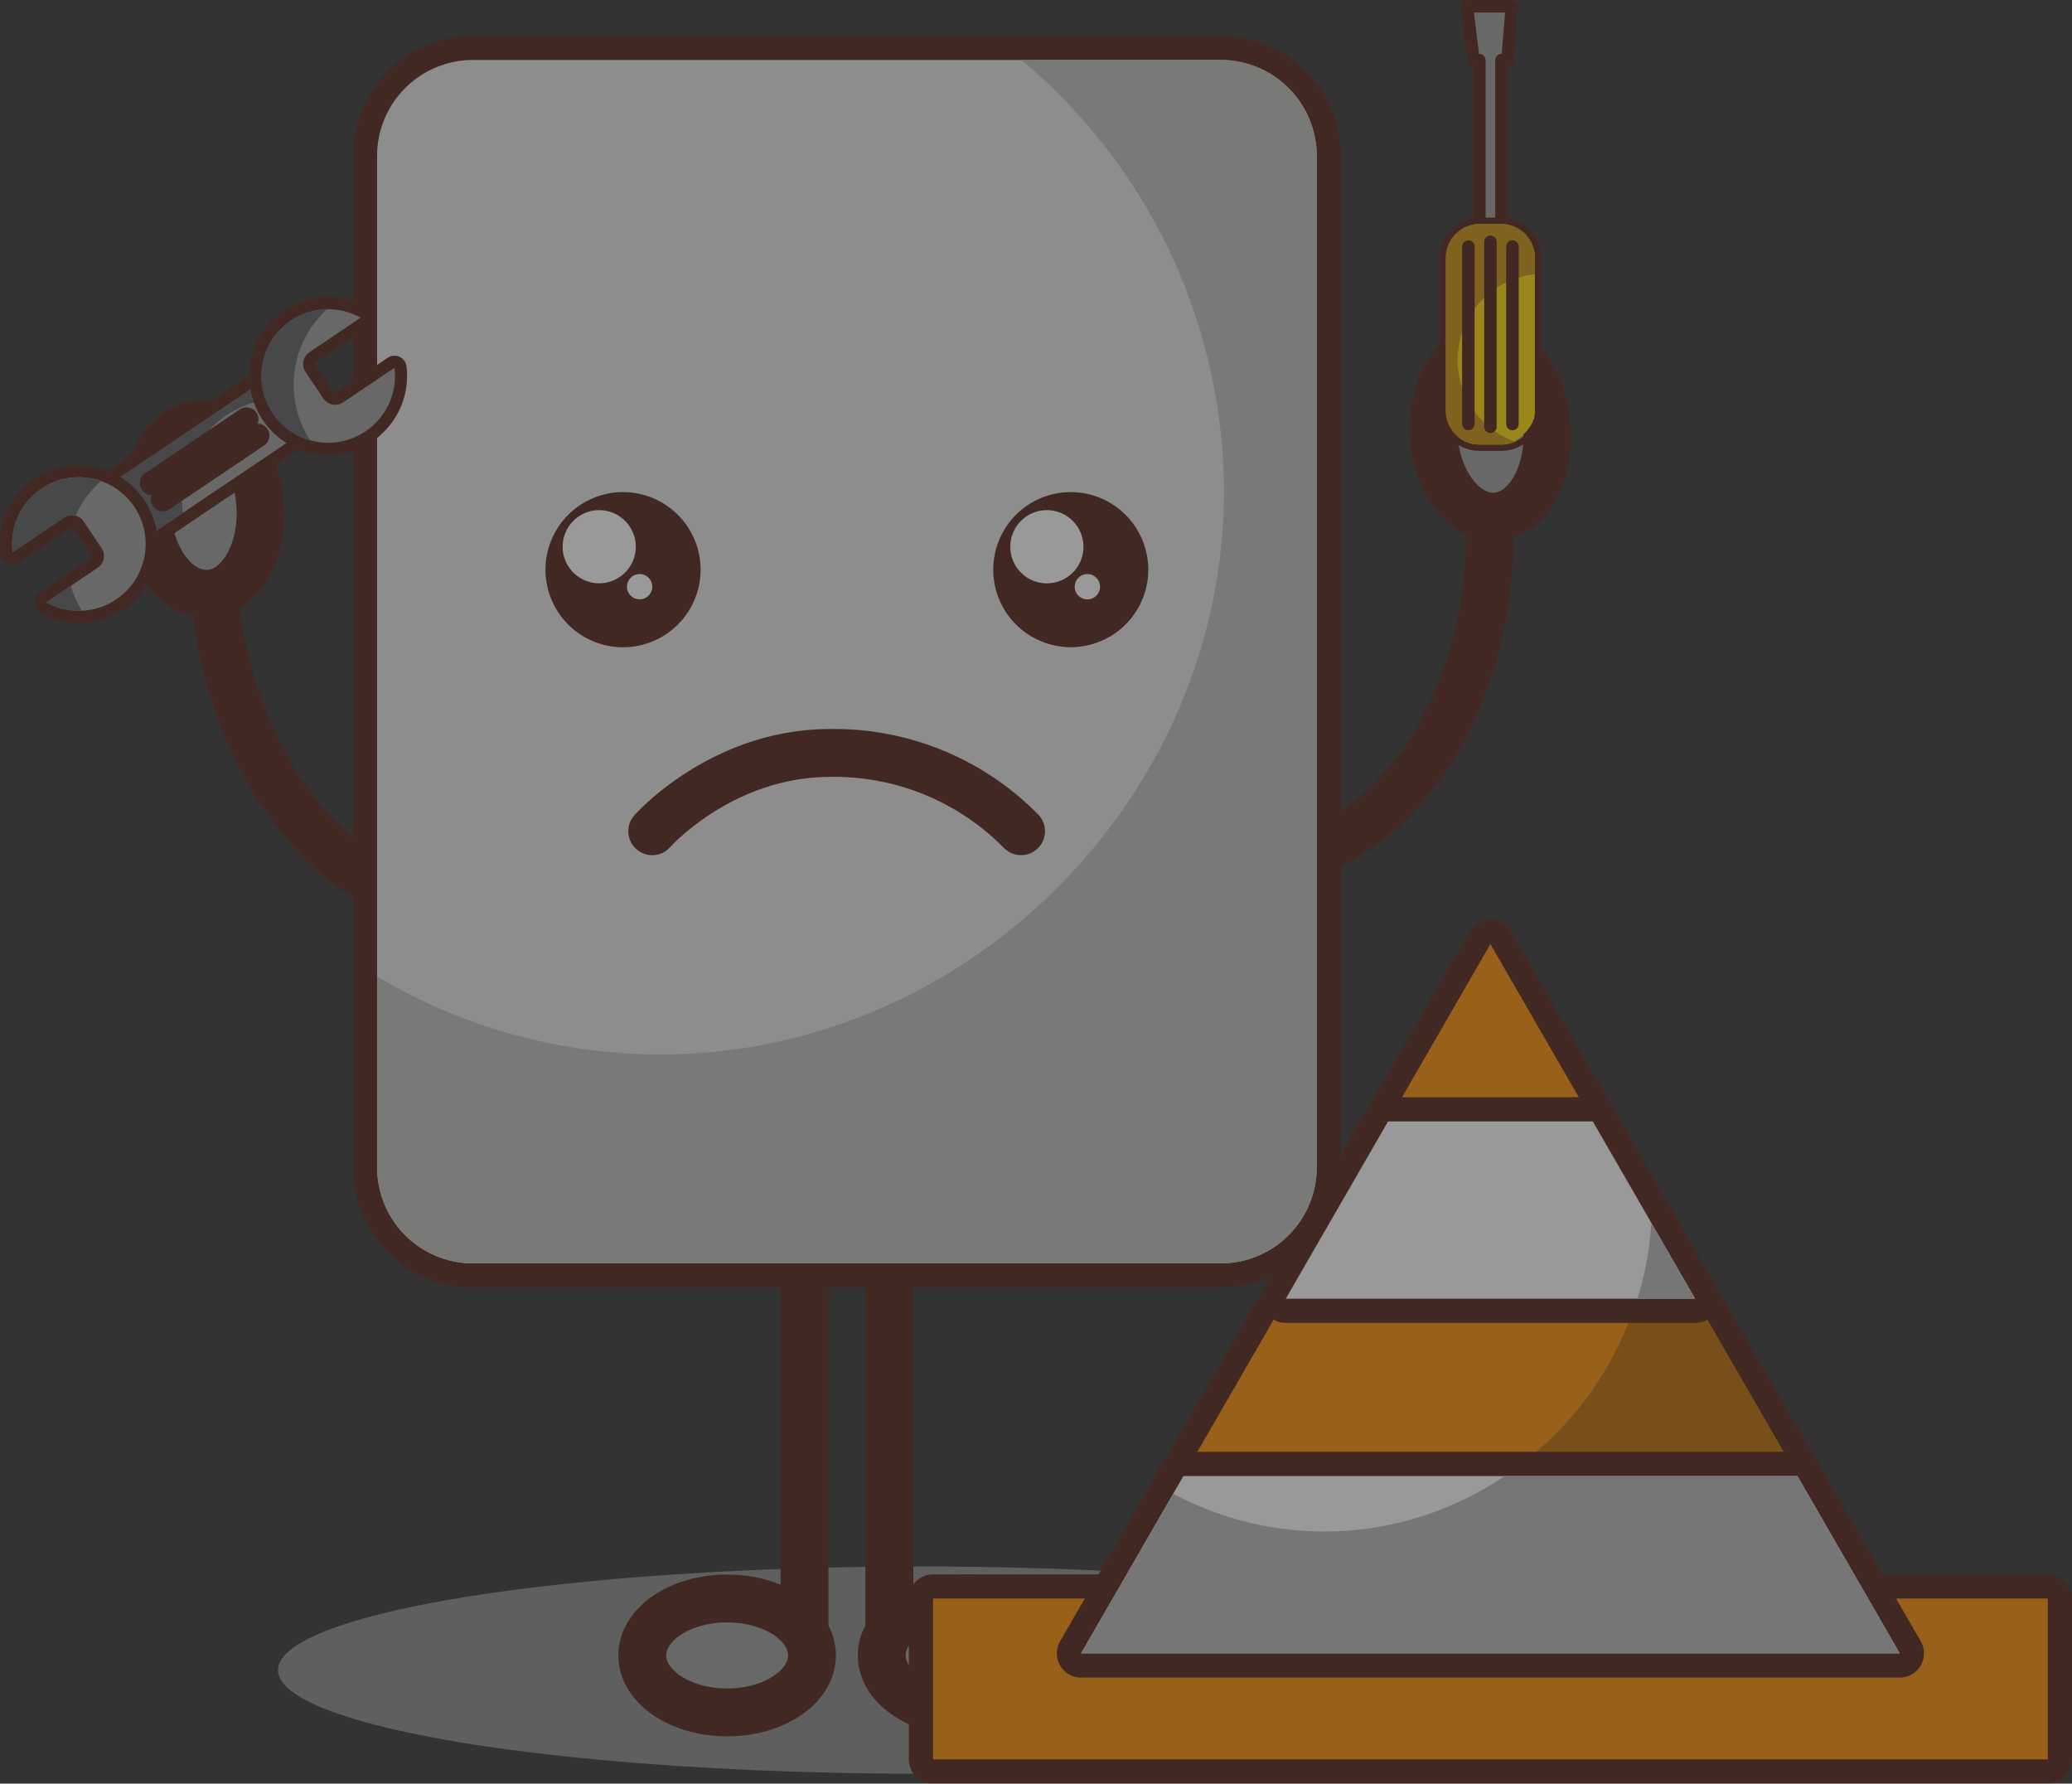 <svg xmlns="http://www.w3.org/2000/svg" width="173.129" height="148.995" viewBox="0 0 173.129 148.995">
  <rect x="0" y="0" width="173.129" height="148.995" fill="#333333" stroke="none"/>
  <g id="Group_713" data-name="Group 713" transform="translate(-51.601 -73.872)" opacity="0.5">
    <ellipse id="Ellipse_50" data-name="Ellipse 50" cx="53.732" cy="8.655" rx="53.732" ry="8.655" transform="translate(74.835 204.731)" fill="#8c8b8b" style="mix-blend-mode: multiply;isolation: isolate"/>
    <g id="Group_712" data-name="Group 712" transform="translate(51.601 74.395)">
      <g id="Group_691" data-name="Group 691" transform="translate(12.238 2.464)">
        <g id="Group_680" data-name="Group 680" transform="translate(41.429 98.29)">
          <g id="Group_678" data-name="Group 678" transform="translate(20.011 0)">
            <line id="Line_51" data-name="Line 51" y2="38.237" transform="translate(0.635)" fill="none" stroke="#521d12" stroke-linecap="round" stroke-linejoin="round" stroke-width="4"/>
            <path id="Path_1550" data-name="Path 1550" d="M204.5,347.123c-3.915,0-7.1-2.132-7.1-4.762s3.182-4.757,7.1-4.757,7.086,2.132,7.086,4.757S208.413,347.123,204.5,347.123Z" transform="translate(-197.403 -305.351)" fill="#9d9d9d" stroke="#521d12" stroke-linecap="round" stroke-linejoin="round" stroke-width="4"/>
          </g>
          <g id="Group_679" data-name="Group 679" transform="translate(0 0)">
            <line id="Line_52" data-name="Line 52" y2="38.237" transform="translate(13.555)" fill="none" stroke="#521d12" stroke-linecap="round" stroke-linejoin="round" stroke-width="4"/>
            <path id="Path_1551" data-name="Path 1551" d="M164.89,347.123c3.92,0,7.091-2.132,7.091-4.762s-3.171-4.757-7.091-4.757-7.088,2.132-7.088,4.757S160.973,347.123,164.89,347.123Z" transform="translate(-157.802 -305.351)" fill="#9d9d9d" stroke="#521d12" stroke-linecap="round" stroke-linejoin="round" stroke-width="4"/>
          </g>
        </g>
        <g id="Group_683" data-name="Group 683" transform="translate(0 26.006)">
          <g id="Group_681" data-name="Group 681" transform="translate(0 6.441)">
            <path id="Path_1552" data-name="Path 1552" d="M86.834,168.98c.961,16.043,11.2,28.46,22.886,27.76" transform="translate(-81.267 -156.095)" fill="none" stroke="#521d12" stroke-linecap="round" stroke-linejoin="round" stroke-width="4"/>
            <path id="Path_1553" data-name="Path 1553" d="M75.837,150.854c-.234-3.91,1.7-7.208,4.33-7.366s4.936,2.886,5.169,6.8-1.7,7.2-4.322,7.361S76.072,154.759,75.837,150.854Z" transform="translate(-75.818 -143.482)" fill="#9d9d9d" stroke="#521d12" stroke-linecap="round" stroke-linejoin="round" stroke-width="4"/>
          </g>
          <g id="Group_682" data-name="Group 682" transform="translate(92.783)">
            <path id="Path_1554" data-name="Path 1554" d="M278.834,156.338c.961,16.043-7.717,29.593-19.406,30.294" transform="translate(-259.428 -143.4)" fill="none" stroke="#521d12" stroke-linecap="round" stroke-linejoin="round" stroke-width="4"/>
            <path id="Path_1555" data-name="Path 1555" d="M298.113,137.537c-.234-3.91-2.555-6.954-5.173-6.8s-4.559,3.455-4.325,7.365,2.552,6.949,5.172,6.792S298.347,141.443,298.113,137.537Z" transform="translate(-273.857 -130.735)" fill="#9d9d9d" stroke="#521d12" stroke-linecap="round" stroke-linejoin="round" stroke-width="4"/>
          </g>
        </g>
        <g id="Group_684" data-name="Group 684" transform="translate(17.252)">
          <path id="Path_1556" data-name="Path 1556" d="M120.994,183.822a9.046,9.046,0,0,1-9.036-9.035V90.3a9.044,9.044,0,0,1,9.036-9.03h62.457a9.046,9.046,0,0,1,9.041,9.03v84.486a9.048,9.048,0,0,1-9.041,9.035Z" transform="translate(-110.947 -80.26)" fill="#e8e8e8"/>
          <path id="Path_1557" data-name="Path 1557" d="M182.461,81.292a8.028,8.028,0,0,1,8.03,8.02V173.8a8.027,8.027,0,0,1-8.03,8.025H120a8.022,8.022,0,0,1-8.025-8.025V89.312A8.022,8.022,0,0,1,120,81.292h62.457m0-2.021H120a10.055,10.055,0,0,0-10.046,10.041V173.8A10.057,10.057,0,0,0,120,183.843h62.457A10.06,10.06,0,0,0,192.513,173.8V89.312a10.058,10.058,0,0,0-10.051-10.041Z" transform="translate(-109.958 -79.271)" fill="#521d12"/>
        </g>
        <path id="Path_1558" data-name="Path 1558" d="M184.44,83.271H167.787a47.167,47.167,0,0,1,16.937,35.953c0,25.69-21.444,47.126-47.134,47.126a46.353,46.353,0,0,1-23.632-6.513v15.939a8.022,8.022,0,0,0,8.025,8.025H184.44a8.027,8.027,0,0,0,8.03-8.025V91.291A8.028,8.028,0,0,0,184.44,83.271Z" transform="translate(-94.685 -81.25)" fill="#bfbfbe"/>
        <g id="Group_690" data-name="Group 690" transform="translate(33.342 38.122)">
          <g id="Group_689" data-name="Group 689">
            <g id="Group_686" data-name="Group 686">
              <path id="Path_1559" data-name="Path 1559" d="M154.759,161.194a6.48,6.48,0,1,1-6.479-6.482A6.48,6.48,0,0,1,154.759,161.194Z" transform="translate(-141.8 -154.712)" fill="#521d12"/>
              <g id="Group_685" data-name="Group 685" transform="translate(1.432 1.507)">
                <path id="Path_1560" data-name="Path 1560" d="M150.744,160.75a3.055,3.055,0,1,1-3.059-3.055A3.057,3.057,0,0,1,150.744,160.75Z" transform="translate(-144.633 -157.695)" fill="#fff"/>
                <path id="Path_1561" data-name="Path 1561" d="M157.385,169.323a1.056,1.056,0,1,1-1.055-1.062A1.052,1.052,0,0,1,157.385,169.323Z" transform="translate(-149.896 -162.922)" fill="#fff"/>
              </g>
            </g>
            <g id="Group_688" data-name="Group 688" transform="translate(37.413)">
              <path id="Path_1562" data-name="Path 1562" d="M228.791,161.194a6.477,6.477,0,1,1-6.477-6.482A6.48,6.48,0,0,1,228.791,161.194Z" transform="translate(-215.837 -154.712)" fill="#521d12"/>
              <g id="Group_687" data-name="Group 687" transform="translate(1.423 1.507)">
                <path id="Path_1563" data-name="Path 1563" d="M224.766,160.75a3.057,3.057,0,1,1-3.059-3.055A3.06,3.06,0,0,1,224.766,160.75Z" transform="translate(-218.653 -157.695)" fill="#fff"/>
                <path id="Path_1564" data-name="Path 1564" d="M231.421,169.323a1.058,1.058,0,1,1-1.055-1.062A1.059,1.059,0,0,1,231.421,169.323Z" transform="translate(-223.922 -162.922)" fill="#fff"/>
              </g>
            </g>
          </g>
          <path id="Path_1565" data-name="Path 1565" d="M190.266,204.371a21.884,21.884,0,0,0-15.953-6.537c-9.079,0-14.861,6.537-14.861,6.537" transform="translate(-150.532 -176.043)" fill="none" stroke="#521d12" stroke-linecap="round" stroke-linejoin="round" stroke-width="4"/>
        </g>
      </g>
      <g id="Group_695" data-name="Group 695" transform="translate(120.288)">
        <path id="Path_1566" data-name="Path 1566" d="M295.183,78.9v13.89h1.851V78.9h.5l.37-4.506h-3.766l.554,4.506Z" transform="translate(-291.863 -74.395)" fill="#9d9d9d" stroke="#521d12" stroke-linecap="round" stroke-linejoin="round" stroke-width="1.046"/>
        <g id="Group_693" data-name="Group 693" transform="translate(0 17.658)">
          <g id="Group_692" data-name="Group 692">
            <path id="Rectangle_1726" data-name="Rectangle 1726" d="M3.98,0h0A3.981,3.981,0,0,1,7.963,3.981V14.974a3.982,3.982,0,0,1-3.982,3.982h0A3.981,3.981,0,0,1,0,14.975V3.98A3.98,3.98,0,0,1,3.98,0Z" transform="translate(0.264 0.264)" fill="#fd0"/>
            <path id="Path_1567" data-name="Path 1567" d="M294.809,109.867a2.792,2.792,0,0,1,2.793,2.792V125.5a2.792,2.792,0,0,1-2.793,2.792H292.96a2.792,2.792,0,0,1-2.792-2.792V112.659a2.792,2.792,0,0,1,2.792-2.792h1.849m0-.529H292.96a3.325,3.325,0,0,0-3.32,3.321V125.5a3.324,3.324,0,0,0,3.32,3.32h1.849a3.325,3.325,0,0,0,3.322-3.32V112.659a3.325,3.325,0,0,0-3.322-3.321Z" transform="translate(-289.64 -109.338)" fill="#521d12"/>
          </g>
        </g>
        <path id="Path_1568" data-name="Path 1568" d="M293.478,128.812h1.849a2.766,2.766,0,0,0,1.143-.246,7.22,7.22,0,0,1,1.65-13.985v-1.4a2.792,2.792,0,0,0-2.793-2.792h-1.849a2.792,2.792,0,0,0-2.792,2.792V126.02A2.792,2.792,0,0,0,293.478,128.812Z" transform="translate(-290.157 -92.198)" fill="#cb920a"/>
        <g id="Group_694" data-name="Group 694" transform="translate(2.404 19.678)">
          <line id="Line_53" data-name="Line 53" y1="14.817" transform="translate(3.683 0.399)" fill="#fff" stroke="#521d12" stroke-linecap="round" stroke-linejoin="round" stroke-width="1.046"/>
          <line id="Line_54" data-name="Line 54" y1="15.447" transform="translate(1.843)" fill="#fff" stroke="#521d12" stroke-linecap="round" stroke-linejoin="round" stroke-width="1.046"/>
          <line id="Line_55" data-name="Line 55" y1="14.817" transform="translate(0 0.399)" fill="#fff" stroke="#521d12" stroke-linecap="round" stroke-linejoin="round" stroke-width="1.046"/>
        </g>
      </g>
      <g id="Group_703" data-name="Group 703" transform="translate(0 24.305)">
        <g id="Group_697" data-name="Group 697" transform="translate(6.472 5.047)">
          <g id="Group_696" data-name="Group 696">
            <path id="Path_1569" data-name="Path 1569" d="M68.922,149.672a.48.48,0,0,1-.1-.01.5.5,0,0,1-.322-.213l-3.009-4.469a.506.506,0,0,1,.137-.7l15.907-10.711a.509.509,0,0,1,.282-.086.521.521,0,0,1,.1.009.507.507,0,0,1,.322.214l3.009,4.47a.505.505,0,0,1-.137.7L69.2,149.586A.509.509,0,0,1,68.922,149.672Z" transform="translate(-64.903 -132.976)" fill="#9d9d9d"/>
            <path id="Path_1570" data-name="Path 1570" d="M81.326,133.492l3.009,4.469L68.427,148.672,65.419,144.2l15.908-10.711m0-1.011a1.01,1.01,0,0,0-.564.172L64.854,143.365a1.011,1.011,0,0,0-.274,1.4l3.009,4.469a1.011,1.011,0,0,0,.645.428.993.993,0,0,0,.193.019,1.011,1.011,0,0,0,.565-.172L84.9,138.8a1.011,1.011,0,0,0,.274-1.4l-3.009-4.469a1.011,1.011,0,0,0-.645-.427,1,1,0,0,0-.194-.019Z" transform="translate(-64.408 -132.481)" fill="#521d12"/>
          </g>
        </g>
        <path id="Path_1571" data-name="Path 1571" d="M84.035,137.033a8.389,8.389,0,0,0-6.207,1.264,8.492,8.492,0,0,0-3.613,8.132l-4.8,3.231-3.009-4.469,15.908-10.711Z" transform="translate(-58.926 -128.423)" fill="#595d61"/>
        <g id="Group_699" data-name="Group 699" transform="translate(20.835)">
          <g id="Group_698" data-name="Group 698">
            <path id="Path_1572" data-name="Path 1572" d="M99.921,135.66a6.084,6.084,0,1,1,2.957-11.4.505.505,0,0,1,.037.861l-4.286,2.885a.687.687,0,0,0-.186.954l1.487,2.21a.686.686,0,0,0,.955.186l4.284-2.885a.5.5,0,0,1,.282-.086.509.509,0,0,1,.21.045.5.5,0,0,1,.292.4,6.083,6.083,0,0,1-6.032,6.83Z" transform="translate(-93.325 -122.988)" fill="#9d9d9d"/>
            <path id="Path_1573" data-name="Path 1573" d="M99.414,123.5a5.611,5.611,0,0,1,2.724.7l-4.285,2.886a1.191,1.191,0,0,0-.323,1.655l1.487,2.209a1.192,1.192,0,0,0,1.656.324l4.284-2.885a5.578,5.578,0,1,1-5.543-4.894m0-1.011h0a6.589,6.589,0,1,0,6.545,5.781,1.01,1.01,0,0,0-1.567-.715l-4.284,2.885a.177.177,0,0,1-.1.031.183.183,0,0,1-.152-.081l-1.487-2.209a.18.18,0,0,1,.049-.252l4.285-2.886a1.011,1.011,0,0,0-.074-1.722,6.634,6.634,0,0,0-3.215-.832Z" transform="translate(-92.831 -122.493)" fill="#521d12"/>
          </g>
        </g>
        <path id="Path_1574" data-name="Path 1574" d="M100.309,124.5a8.506,8.506,0,0,0-1.4,10.946,5.575,5.575,0,0,1,1.4-10.946Z" transform="translate(-72.987 -123.486)" fill="#595d61"/>
        <g id="Group_701" data-name="Group 701" transform="translate(0 14.029)">
          <g id="Group_700" data-name="Group 700">
            <path id="Path_1575" data-name="Path 1575" d="M58.691,163.423a6.125,6.125,0,0,1-2.968-.77.506.506,0,0,1-.036-.861l4.285-2.885a.688.688,0,0,0,.186-.955l-1.487-2.208a.688.688,0,0,0-.955-.187l-4.285,2.885a.506.506,0,0,1-.784-.357,6.084,6.084,0,1,1,6.044,5.338Z" transform="translate(-52.095 -150.75)" fill="#9d9d9d"/>
            <path id="Path_1576" data-name="Path 1576" d="M58.184,151.266a5.579,5.579,0,1,1-2.71,10.451l4.285-2.885a1.193,1.193,0,0,0,.322-1.656l-1.487-2.208a1.193,1.193,0,0,0-1.656-.324l-4.285,2.885a5.579,5.579,0,0,1,5.53-6.263m0-1.011h0a6.59,6.59,0,0,0-6.533,7.4,1.011,1.011,0,0,0,1.568.716l4.284-2.885a.179.179,0,0,1,.1-.031.182.182,0,0,1,.153.08l1.487,2.209a.179.179,0,0,1,.028.137.176.176,0,0,1-.076.116l-4.285,2.885a1.011,1.011,0,0,0,.073,1.722,6.625,6.625,0,0,0,3.213.833,6.589,6.589,0,0,0-.012-13.178Z" transform="translate(-51.601 -150.255)" fill="#521d12"/>
          </g>
        </g>
        <path id="Path_1577" data-name="Path 1577" d="M62.244,172.289a5.6,5.6,0,0,1-2.978-.7l2.043-1.375A8.146,8.146,0,0,0,62.244,172.289Z" transform="translate(-55.393 -146.1)" fill="#595d61"/>
        <path id="Path_1578" data-name="Path 1578" d="M61.032,152.572a8.329,8.329,0,0,0-2.125,2.9,1.191,1.191,0,0,0-.978.162l-4.285,2.885a5.578,5.578,0,0,1,7.387-5.946Z" transform="translate(-52.591 -137.216)" fill="#595d61"/>
        <g id="Group_702" data-name="Group 702" transform="translate(12.687 10.204)">
          <line id="Line_56" data-name="Line 56" x1="7.909" y2="5.325" transform="translate(0.912 1.356)" fill="none" stroke="#521d12" stroke-linecap="round" stroke-linejoin="round" stroke-width="2"/>
          <line id="Line_57" data-name="Line 57" x1="7.909" y2="5.325" stroke-width="2" stroke="#521d12" stroke-linecap="round" stroke-linejoin="round" fill="none"/>
        </g>
      </g>
      <g id="Group_711" data-name="Group 711" transform="translate(75.94 76.323)">
        <g id="Group_705" data-name="Group 705" transform="translate(12.19)">
          <g id="Group_704" data-name="Group 704">
            <path id="Path_1579" data-name="Path 1579" d="M229.014,289.01a1.011,1.011,0,0,1-.875-1.516l34.382-59.557a1.011,1.011,0,0,1,1.75,0l17.2,29.779,17.19,29.778a1.011,1.011,0,0,1-.875,1.516Z" transform="translate(-226.992 -226.421)" fill="#fe8e00"/>
            <path id="Path_1580" data-name="Path 1580" d="M262.406,227.453,279.6,257.232l17.19,29.778H228.024l17.191-29.778,17.191-29.779m0-2.021h0a2.021,2.021,0,0,0-1.751,1.011l-17.191,29.779L226.273,286a2.022,2.022,0,0,0,1.751,3.032h68.767A2.022,2.022,0,0,0,298.542,286l-17.19-29.778-17.2-29.779a2.02,2.02,0,0,0-1.75-1.011Z" transform="translate(-226.003 -225.432)" fill="#521d12"/>
          </g>
        </g>
        <path id="Path_1581" data-name="Path 1581" d="M281.58,282l-3.751-6.5a27.668,27.668,0,0,1-27.335,25.789,26.882,26.882,0,0,1-12.615-3.158L230,311.78H298.77Z" transform="translate(-215.791 -250.202)" fill="#be6a00"/>
        <g id="Group_706" data-name="Group 706" transform="translate(0 54.67)">
          <rect id="Rectangle_1727" data-name="Rectangle 1727" width="95.168" height="15.457" rx="2" transform="translate(1.011 1.01)" fill="#fe8e00"/>
          <path id="Path_1582" data-name="Path 1582" d="M297.047,335.641v13.436H203.9V335.641h93.147m0-2.021H203.9a2.021,2.021,0,0,0-2.021,2.021v13.436A2.022,2.022,0,0,0,203.9,351.1h93.147a2.022,2.022,0,0,0,2.021-2.021V335.641a2.021,2.021,0,0,0-2.021-2.021Z" transform="translate(-201.879 -333.62)" fill="#521d12"/>
        </g>
        <g id="Group_707" data-name="Group 707" transform="translate(12.368 44.438)">
          <path id="Path_1583" data-name="Path 1583" d="M229.365,332.2a1.011,1.011,0,0,1-.876-1.516l8.552-14.812a1.01,1.01,0,0,1,.875-.505h51.31a1.011,1.011,0,0,1,.876.505l8.551,14.812a1.011,1.011,0,0,1-.876,1.516Z" transform="translate(-227.343 -314.36)" fill="#fff"/>
          <path id="Path_1584" data-name="Path 1584" d="M288.237,315.392l8.551,14.812H228.375l8.551-14.812h51.31m0-2.021h-51.31a2.022,2.022,0,0,0-1.751,1.011l-8.551,14.812a2.021,2.021,0,0,0,1.75,3.032h68.413a2.022,2.022,0,0,0,1.751-3.032l-8.551-14.812a2.021,2.021,0,0,0-1.751-1.011Z" transform="translate(-226.354 -313.371)" fill="#521d12"/>
        </g>
        <g id="Group_708" data-name="Group 708" transform="translate(14.389 46.459)">
          <path id="Path_1585" data-name="Path 1585" d="M231.25,330.626l-.9,1.557h68.413l-1.557-2.7-6.995-12.113H265.74a26.8,26.8,0,0,1-27.683,1.475Z" transform="translate(-230.354 -317.371)" fill="#bababa"/>
        </g>
        <g id="Group_709" data-name="Group 709" transform="translate(29.472 14.814)">
          <path id="Path_1586" data-name="Path 1586" d="M263.213,273.578a1.011,1.011,0,0,1-.875-1.516l8.548-14.81a1.01,1.01,0,0,1,.875-.505h17.108a1.01,1.01,0,0,1,.875.505l8.551,14.81a1.011,1.011,0,0,1-.875,1.516Z" transform="translate(-261.191 -255.736)" fill="#fff"/>
          <path id="Path_1587" data-name="Path 1587" d="M287.88,256.768l8.551,14.81H262.223l8.548-14.81H287.88m0-2.021H270.771a2.022,2.022,0,0,0-1.751,1.011l-8.548,14.81a2.022,2.022,0,0,0,1.751,3.032h34.208a2.021,2.021,0,0,0,1.75-3.032l-8.551-14.81a2.02,2.02,0,0,0-1.75-1.011Z" transform="translate(-260.202 -254.747)" fill="#521d12"/>
        </g>
        <g id="Group_710" data-name="Group 710" transform="translate(60.875 25.303)">
          <path id="Path_1588" data-name="Path 1588" d="M327.171,281.846l-2.009-3.476-1.654-2.866a26.665,26.665,0,0,1-1.163,6.341Z" transform="translate(-322.345 -275.505)" fill="#bababa"/>
        </g>
      </g>
    </g>
  </g>
</svg>
